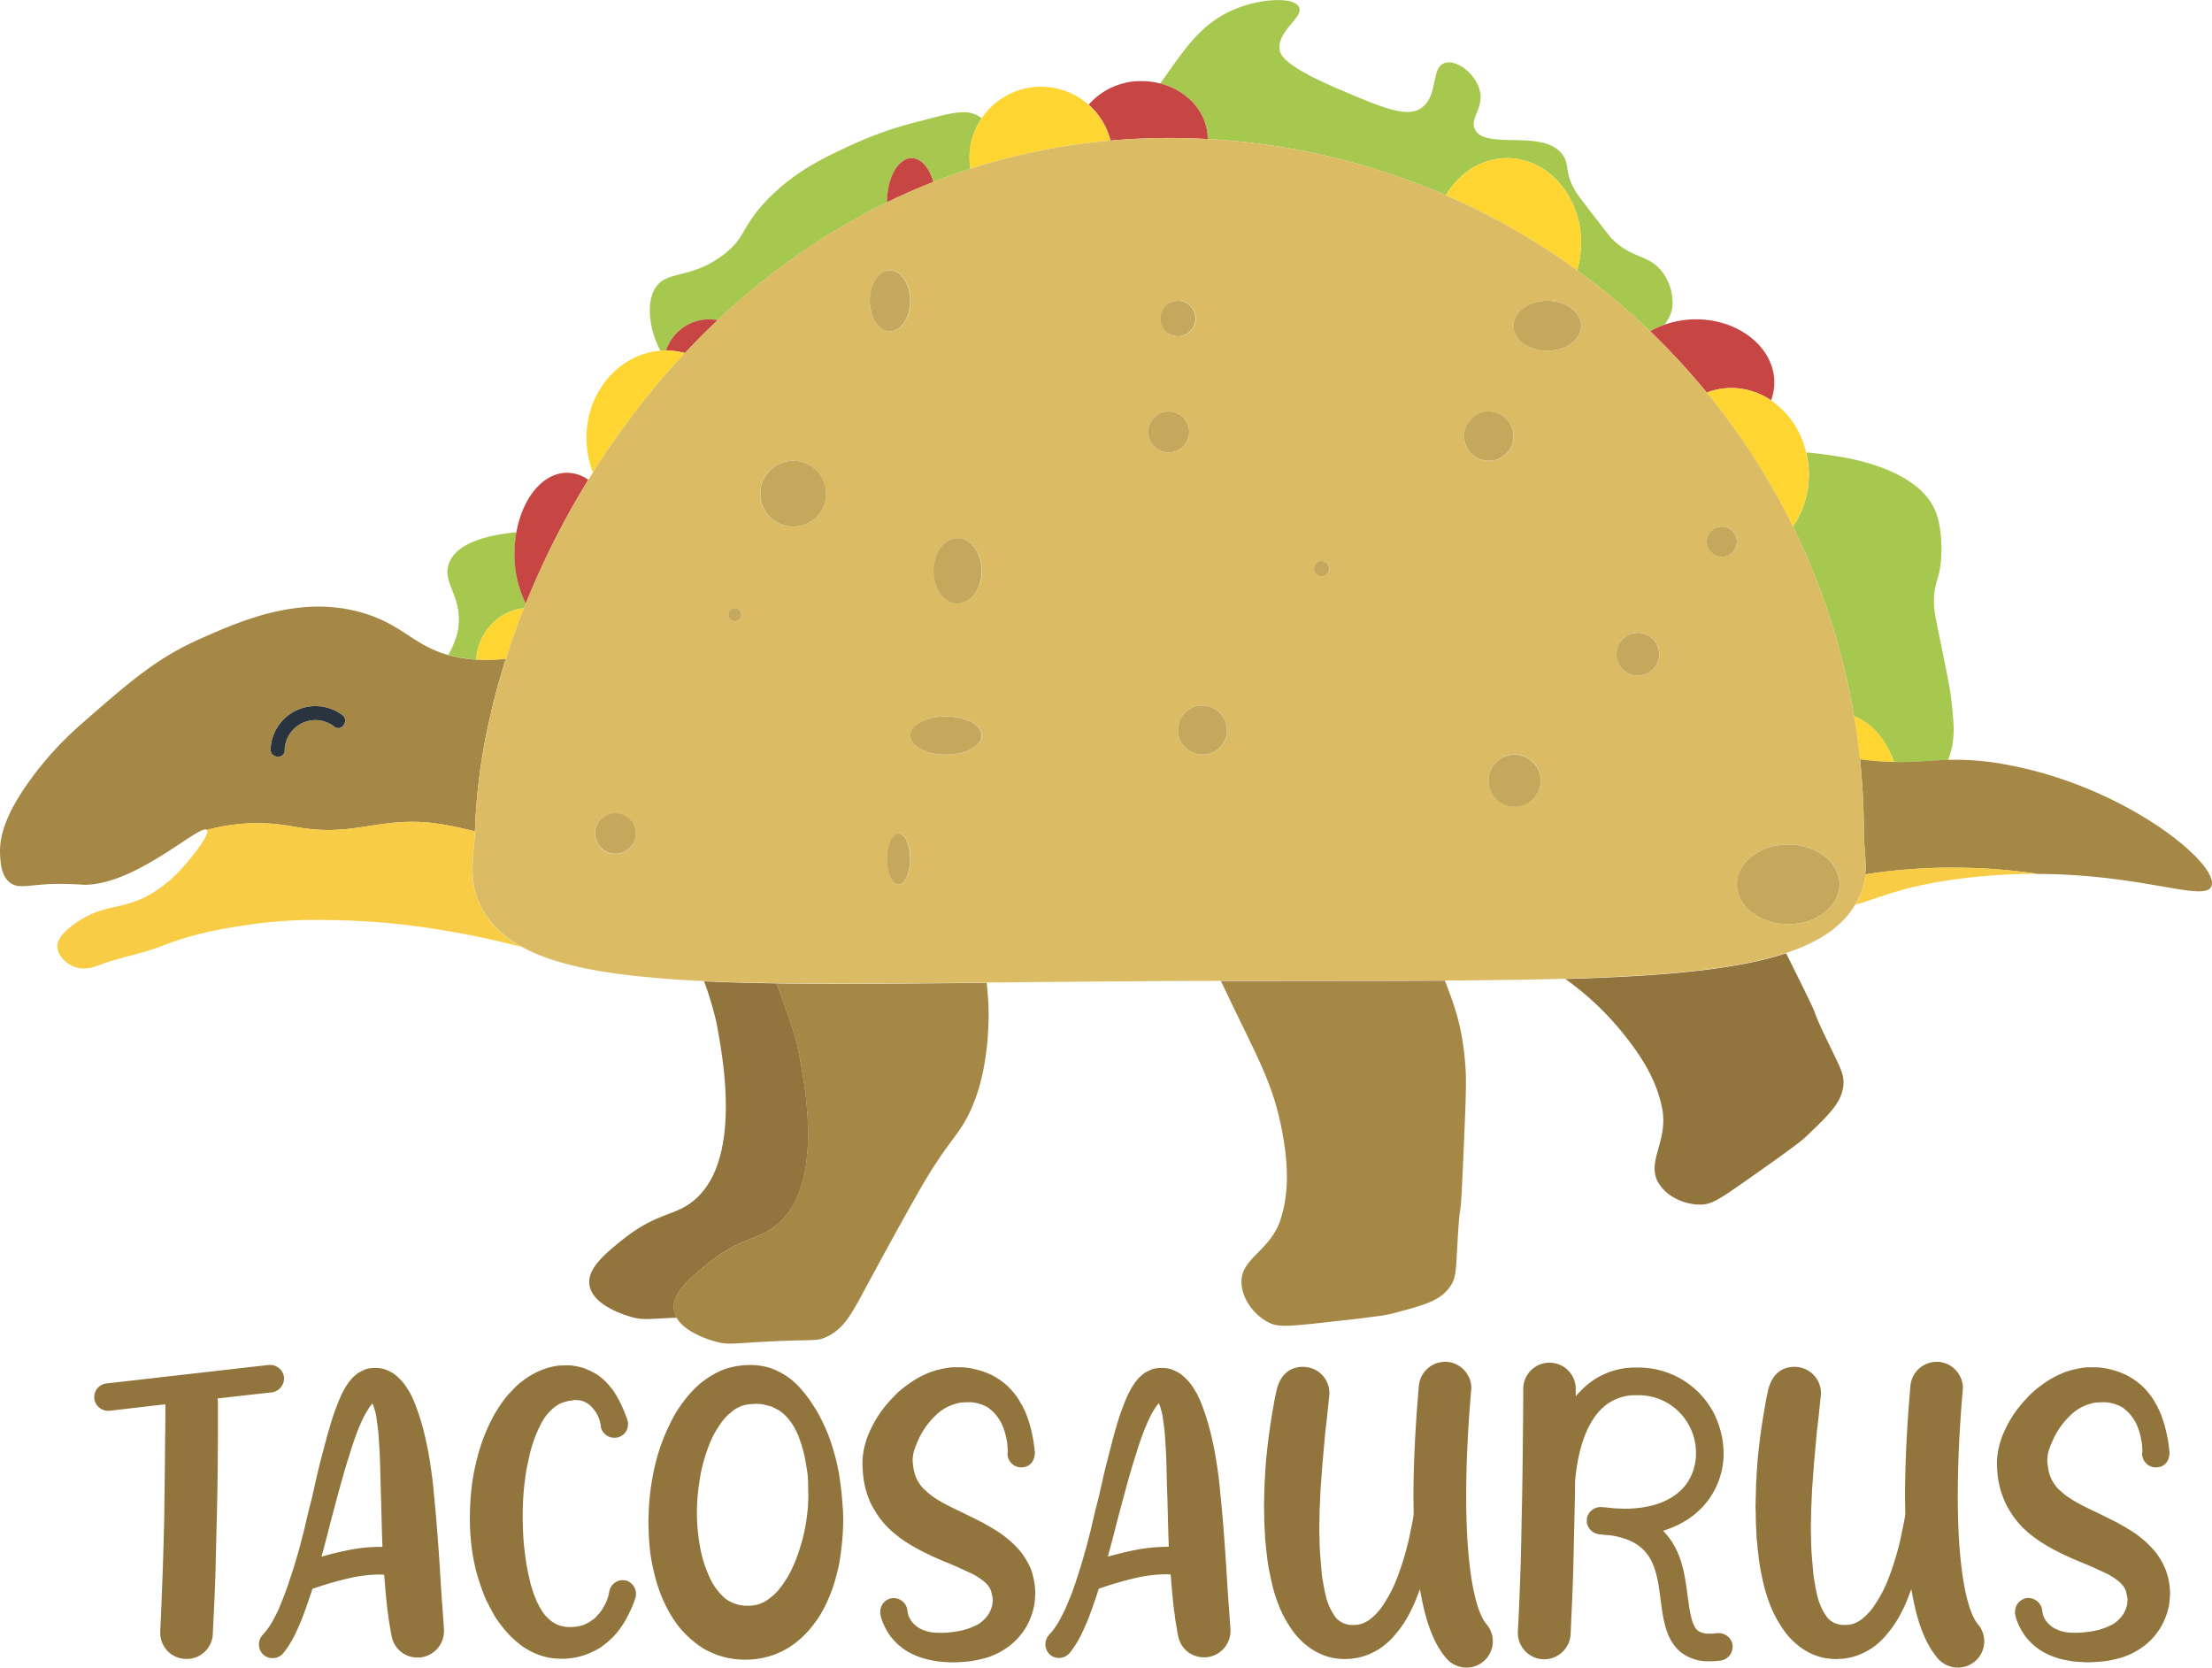 <svg id="Layer_1" data-name="Layer 1" xmlns="http://www.w3.org/2000/svg" viewBox="0 0 679.4 512.14"><defs><style>.cls-1{fill:#a58746;}.cls-2{fill:#91753d;}.cls-3{fill:#a6c84f;}.cls-4{fill:#c74543;}.cls-5{fill:#ffd631;}.cls-6{fill:#2a343e;}.cls-7{fill:#f8cd45;}.cls-8{fill:#dbbb64;}.cls-9{fill:#c6a85c;}</style></defs><path class="cls-1" d="M394,390.58c9.31,19.71,14.35,27.56,17.21,43.16,2.31,12.63,1.35,20.22-.5,26.24-3.07,10-12.47,12.08-12.1,19.82.24,5.16,4.06,9.73,7.94,11.87,3,1.68,5.49,1.52,17.2.25,17.91-1.95,19.9-2.39,22-3,9.17-2.44,14.17-3.77,17.12-8.33,1.78-2.75,1.59-4.82,2.19-15.05.79-13.06.68-2.76,1.39-17.78.87-19,1.31-28.46,1-33.67-.82-13.39-3.82-20.44-6.36-27.19-20.28.11-43.17.05-68.79.11C392.85,388.2,393.4,389.37,394,390.58Z" transform="translate(-17.3 -85.73)"/><path class="cls-1" d="M255.83,387.75c3.65,9.89,5.66,15.7,6.37,19.25,2.23,10.92,8.63,42.43-6.33,54.92-5.93,4.94-11.23,3.57-22,12.54-5,4.2-10.39,8.77-9.57,13.72a7.07,7.07,0,0,0,.8,2.23c2.77,4.9,11.16,7.12,12.33,7.43,3.77,1,5,.4,17.14-.17,12.7-.59,13.57,0,16.35-1.26,5.48-2.4,7.87-7,12.37-15.37,0,0,8.67-16.11,15.85-28.79,10.1-17.82,13.1-17.45,17.23-27.77,5.55-13.84,4.5-30.71,4.5-30.71-.14-2.15-.32-4.2-.51-6.2C295.72,387.82,274.28,388,255.83,387.75Z" transform="translate(-17.3 -85.73)"/><path class="cls-2" d="M233.88,474.46c10.76-9,16.06-7.6,22-12.54,15-12.49,8.56-44,6.33-54.92-.71-3.55-2.72-9.36-6.37-19.25-8-.12-15.4-.32-22.28-.64a104.72,104.72,0,0,1,3.78,12.62c2.06,10.95,8,42.54-7.1,54.83-6,4.85-11.27,3.42-22.17,12.25-5.08,4.12-10.48,8.61-9.73,13.59,1,6.47,11.66,9.45,13,9.82,3.38.95,4.72.58,13.8.19a7.07,7.07,0,0,1-.8-2.23C223.49,483.23,228.83,478.66,233.88,474.46Z" transform="translate(-17.3 -85.73)"/><path class="cls-2" d="M515.51,402.73c8.14,9.93,11,17,12.26,23.2,2.14,10.21-5.08,16.6-1,23.21,2.7,4.39,8.27,6.55,12.69,6.54,3.48,0,5.55-1.33,15.18-8.1,14.73-10.36,16.27-11.72,17.86-13.24,6.84-6.58,10.58-10.17,11-15.57.22-3.29-.94-5-5.36-14.24-5.63-11.82-.73-2.75-7.39-16.24l-4.85-9.8c-15.14,5-37.45,7.05-67.81,7.9A88.83,88.83,0,0,1,515.51,402.73Z" transform="translate(-17.3 -85.73)"/><path class="cls-3" d="M221.87,193.36a13.92,13.92,0,0,1,13.22-9.56,14.52,14.52,0,0,1,2.65.26,209.47,209.47,0,0,1,52-36.19c0-7.51,3.41-13.58,7.58-13.58,2.91,0,5.43,3,6.7,7.31,3.72-1.45,7.51-2.81,11.36-4A21.53,21.53,0,0,1,318.82,122a11.3,11.3,0,0,0-2.09-1.16c-3.44-1.43-7.83-.32-16.48,2a116.17,116.17,0,0,0-21.09,7.26c-8.4,3.88-17.32,8-25.7,16.47-8.8,8.88-6.77,12.2-14.5,17.8-10,7.26-17,4.28-20.43,9.88-2.83,4.63-1.82,12.75,1.61,19.21.56,0,1.11-.09,1.68-.09Z" transform="translate(-17.3 -85.73)"/><path class="cls-3" d="M388.24,128.44a212.18,212.18,0,0,1,73.15,17.26c4.09-6.89,11-11.41,18.8-11.41,12.56,0,22.74,11.67,22.74,26.07a29.54,29.54,0,0,1-1.23,8.39,215.13,215.13,0,0,1,22.43,18.74,26.16,26.16,0,0,1,4.31-2,11,11,0,0,0,2.5-5.3,15.65,15.65,0,0,0-3.3-11.21c-4.25-5.32-9.61-3.75-15.81-10.54-.15-.16-1.64-2.09-4.62-5.94-5.06-6.54-5.52-7.22-5.93-7.9-3.57-5.9-1.79-8.06-3.95-11.21-5.73-8.32-23.78-1.38-27-7.91-1.78-3.59,3.14-6.75,1.32-12.52-1.54-4.87-7.06-9-10.55-7.91-4.44,1.38-1.91,10.1-7.25,13.84-4.38,3.07-11.55.11-25.7-5.93-16.62-7.1-17.59-10.5-17.8-11.87-.87-5.93,7.45-10,5.94-13.18s-11.61-2.74-19.78.66c-9.26,3.86-14.3,10.77-19.77,18.46-1.06,1.49-2.09,2.94-3.07,4.34C382.07,113.51,388.24,120.34,388.24,128.44Z" transform="translate(-17.3 -85.73)"/><path class="cls-3" d="M568,247.46a211.63,211.63,0,0,1,18.78,58.31c5.28,1.8,9.71,7,12.29,14,6.36.12,11.09-.49,16.58-.64a25.8,25.8,0,0,0,1-3.15c1.13-4.69.71-8.58,0-15.16-.32-3-1.09-6.85-2.63-14.5-2.39-11.82-3-13.74-2.64-17.79.41-4.67,1.45-4.81,2-9.89.57-5.48,0-11.44-1.32-15.16-4.92-13.87-27.5-17.19-31.64-17.8-2.09-.3-5-.73-8.34-1a29.37,29.37,0,0,1,.8,6.76A28.51,28.51,0,0,1,568,247.46Z" transform="translate(-17.3 -85.73)"/><path class="cls-3" d="M163.53,288.31c.65-8.38,6.87-15.06,14.69-15.78l.57-1.41a34.18,34.18,0,0,1-3.44-15.31,37.41,37.41,0,0,1,.6-6.63c-7.91.77-18.13,2.88-20.7,9.43-2.47,6.31,4.63,10.38,2.64,21.09a29.23,29.23,0,0,1-2.88,7.17,39.88,39.88,0,0,0,4.83,1C161.09,288.09,162.32,288.22,163.53,288.31Z" transform="translate(-17.3 -85.73)"/><path class="cls-4" d="M358.39,128.9q8.85-.78,18.07-.79,5.94,0,11.78.33c0-8.1-6.17-14.93-14.6-17.08a22.86,22.86,0,0,0-5.66-.72,21.23,21.23,0,0,0-16.29,7.23A22.06,22.06,0,0,1,358.39,128.9Z" transform="translate(-17.3 -85.73)"/><path class="cls-5" d="M315.35,137.55a196.06,196.06,0,0,1,43-8.65,22,22,0,0,0-43.31,5.39A21.83,21.83,0,0,0,315.35,137.55Z" transform="translate(-17.3 -85.73)"/><path class="cls-4" d="M297.29,134.29c-4.17,0-7.55,6.07-7.58,13.58q7-3.39,14.28-6.27C302.72,137.25,300.2,134.29,297.29,134.29Z" transform="translate(-17.3 -85.73)"/><path class="cls-4" d="M221.87,193.36a22.31,22.31,0,0,1,5.8.81q4.86-5.19,10.07-10.11a14.52,14.52,0,0,0-2.65-.26A13.92,13.92,0,0,0,221.87,193.36Z" transform="translate(-17.3 -85.73)"/><path class="cls-5" d="M221.87,193.36h-.05c-.57,0-1.12,0-1.68.09-12.68,1-22.71,12.56-22.71,26.77a29,29,0,0,0,2,10.62,245.72,245.72,0,0,1,28.24-36.67A22.31,22.31,0,0,0,221.87,193.36Z" transform="translate(-17.3 -85.73)"/><path class="cls-4" d="M178.79,271.12A252.22,252.22,0,0,1,198,233.07a11.5,11.5,0,0,0-6.54-2.14c-7.42,0-13.66,7.73-15.55,18.25a37.41,37.41,0,0,0-.6,6.63A34.18,34.18,0,0,0,178.79,271.12Z" transform="translate(-17.3 -85.73)"/><path class="cls-5" d="M163.53,288.31a48.33,48.33,0,0,0,9.16-.26q2.46-7.74,5.53-15.52C170.4,273.25,164.18,279.93,163.53,288.31Z" transform="translate(-17.3 -85.73)"/><path class="cls-5" d="M480.19,134.29c-7.82,0-14.71,4.52-18.8,11.41a212.81,212.81,0,0,1,40.31,23.05,29.54,29.54,0,0,0,1.23-8.39C502.93,146,492.75,134.29,480.19,134.29Z" transform="translate(-17.3 -85.73)"/><path class="cls-4" d="M541.51,206.3a21.34,21.34,0,0,1,7.58-1.41,21.68,21.68,0,0,1,12.18,3.8,15.83,15.83,0,0,0,1-5.44c0-10.74-10.77-19.45-24.06-19.45a28.84,28.84,0,0,0-9.75,1.68,26.16,26.16,0,0,0-4.31,2A214.83,214.83,0,0,1,541.51,206.3Z" transform="translate(-17.3 -85.73)"/><path class="cls-5" d="M541.51,206.3A213,213,0,0,1,568,247.46a28.51,28.51,0,0,0,4.83-16,29.37,29.37,0,0,0-.8-6.76,26.43,26.43,0,0,0-10.76-16,21.68,21.68,0,0,0-12.18-3.8A21.34,21.34,0,0,0,541.51,206.3Z" transform="translate(-17.3 -85.73)"/><path class="cls-5" d="M586.78,305.77q1.1,6.51,1.8,13.13c.43.06.84.14,1.28.19,3.49.41,6.49.59,9.21.65C596.49,312.74,592.06,307.57,586.78,305.77Z" transform="translate(-17.3 -85.73)"/><path class="cls-1" d="M109.94,340c11.48,1.77,18.54-.57,27.5-1.51,9.51-1,15.94.17,25.73,2.57a181.14,181.14,0,0,1,4.44-34.26c.33-1.45.67-2.91,1-4.37q1.76-7.12,4.05-14.36a48.33,48.33,0,0,1-9.16.26c-1.21-.09-2.44-.22-3.69-.41a39.88,39.88,0,0,1-4.83-1c-10.62-3-14-9.27-26-12.89-19.41-5.85-37.91,2.47-50,7.8-13.57,6-21.83,13.23-37.34,26.82A102.15,102.15,0,0,0,26.77,325c-8.65,11.85-9.68,18.68-9.44,23.33.13,2.46.38,6.61,3.22,8.61,2.41,1.68,5.1.68,11.8.32a104.71,104.71,0,0,1,10.83.2c16.15,0,35.66-18.95,37.65-16.82a59.17,59.17,0,0,1,12.32-2C100.76,338.18,106.05,339.39,109.94,340Zm12.49-34.66c2.22,1.67-.2,5.25-2.42,3.58a9.45,9.45,0,0,0-15.29,7.31c-.09,2.78-4.4,2.42-4.31-.36A13.78,13.78,0,0,1,122.43,305.32Z" transform="translate(-17.3 -85.73)"/><path class="cls-6" d="M104.72,316.21A9.45,9.45,0,0,1,120,308.9c2.22,1.67,4.64-1.91,2.42-3.58a13.78,13.78,0,0,0-22,10.53C100.32,318.63,104.63,319,104.72,316.21Z" transform="translate(-17.3 -85.73)"/><polygon class="cls-7" points="195.25 299.83 195.25 299.81 195.09 299.8 195.25 299.83"/><path class="cls-7" d="M164.17,362.27a21.44,21.44,0,0,1-.89-2.63c-1.39-5.14-.77-10-.36-14.54.12-1.26.21-2.5.24-3.69,0-.12,0-.24,0-.37-9.79-2.4-16.22-3.55-25.73-2.57-9,.94-16,3.28-27.5,1.51-3.89-.59-9.18-1.8-16.79-1.38a59.17,59.17,0,0,0-12.32,2c1.11,1.19-4.17,8-7.54,11.68A40.46,40.46,0,0,1,64.11,360c-9.29,5.57-14.45,2.94-23.42,9.12-5.64,3.88-5.8,6.44-5.79,7.25.06,2.84,2.76,5.43,5.44,6.35,3.1,1.11,6.06-.07,7.72-.7,6.12-2.33,12.68-3.31,18.77-5.7,10.88-4.26,20.08-5.6,27.83-6.74a142.42,142.42,0,0,1,22.68-1.29,225.72,225.72,0,0,1,37.77,3.43c9,1.54,16,3.17,22.35,4.83C171,372.94,166.65,368.3,164.17,362.27Z" transform="translate(-17.3 -85.73)"/><path class="cls-1" d="M634.3,320.71a83.44,83.44,0,0,0-18.65-1.61c-5.49.15-10.22.76-16.58.64-2.72-.06-5.72-.24-9.21-.65-.44,0-.85-.13-1.28-.19a214.69,214.69,0,0,1,1.18,22.51c0,4.19.85,8.43.44,12.88,2.69-.45,5.86-.88,9.77-1.26a178.14,178.14,0,0,1,43.22,1.1c32.46.1,51.33,8.83,53.34,3.76C699.17,351.25,670.49,327.51,634.3,320.71Z" transform="translate(-17.3 -85.73)"/><path class="cls-7" d="M600,353c-3.91.38-7.08.81-9.77,1.26a20.28,20.28,0,0,1-1.21,5.38c-.17.47-.36.92-.56,1.37a25.47,25.47,0,0,1-1.34,2.6c8.2-2.35,15-5.95,33.48-8.18a182.35,182.35,0,0,1,22.62-1.33A178.14,178.14,0,0,0,600,353Z" transform="translate(-17.3 -85.73)"/><path class="cls-8" d="M589,359.67a20.28,20.28,0,0,0,1.21-5.38c.41-4.45-.44-8.69-.44-12.88a214.69,214.69,0,0,0-1.18-22.51q-.71-6.63-1.8-13.13a212.34,212.34,0,0,0-45.27-99.47,214.15,214.15,0,0,0-80.12-60.6,212.18,212.18,0,0,0-73.15-17.26q-5.85-.33-11.78-.33-9.22,0-18.07.79a196.06,196.06,0,0,0-43,8.65c-3.85,1.24-7.64,2.6-11.36,4q-7.32,2.88-14.28,6.27a209.47,209.47,0,0,0-52,36.19q-5.2,4.92-10.07,10.11a245.72,245.72,0,0,0-28.24,36.67c-.47.74-.93,1.49-1.39,2.23a252.22,252.22,0,0,0-19.25,38.05l-.57,1.41q-3.08,7.77-5.53,15.52-2.3,7.23-4.05,14.36c-.36,1.46-.7,2.92-1,4.37A181.14,181.14,0,0,0,163.17,341c0,.13,0,.25,0,.37,0,1.19-.12,2.43-.24,3.69-.41,4.5-1,9.4.36,14.54a21.44,21.44,0,0,0,.89,2.63c2.48,6,6.86,10.67,13.29,14.23,8.19,4.54,19.72,7.34,34.93,9h.16c6.35.7,13.34,1.21,21,1.57,6.88.32,14.3.52,22.28.64,18.45.26,39.89.07,64.54-.18q22.85-.24,49.42-.44,11.59-.06,22.52-.08c25.62-.06,48.51,0,68.79-.11,13.44-.08,25.73-.23,36.94-.55,30.36-.85,52.67-2.91,67.81-7.9,10.32-3.41,17.31-8.17,21.24-14.85a25.47,25.47,0,0,0,1.34-2.6C588.63,360.59,588.82,360.14,589,359.67ZM206.32,348a6.24,6.24,0,1,1,6.23-6.24A6.24,6.24,0,0,1,206.32,348ZM243,276.56a2,2,0,1,1,2-2A2,2,0,0,1,243,276.56Zm18-29.1A10.11,10.11,0,1,1,271,237.35,10.11,10.11,0,0,1,260.93,247.46Zm23.51-69.34c0-5.18,2.78-9.37,6.21-9.37s6.2,4.19,6.2,9.37-2.78,9.37-6.2,9.37S284.44,183.3,284.44,178.12Zm8.84,179.2c-2,0-3.57-3.5-3.57-7.81s1.6-7.8,3.57-7.8,3.57,3.49,3.57,7.8S295.25,357.32,293.28,357.32Zm14.56-39.82c-6.07,0-11-2.63-11-5.86s4.92-5.87,11-5.87,11,2.63,11,5.87S313.91,317.5,307.84,317.5Zm3.57-46.38c-4.1,0-7.42-4.5-7.42-10.05s3.32-10,7.42-10,7.41,4.5,7.41,10S315.5,271.12,311.41,271.12Zm67.66-93a5.44,5.44,0,1,1-5.43,5.43A5.43,5.43,0,0,1,379.07,178.12ZM370,218.39a6.29,6.29,0,1,1,6.29,6.29A6.29,6.29,0,0,1,370,218.39Zm16.65,99.11a7.55,7.55,0,1,1,7.54-7.55A7.55,7.55,0,0,1,386.62,317.5Zm36.61-54.8a2.36,2.36,0,1,1,2.35-2.35A2.35,2.35,0,0,1,423.23,262.7Zm43.78-43a7.58,7.58,0,1,1,7.58,7.58A7.57,7.57,0,0,1,467,219.67Zm15.53,113.74a8,8,0,1,1,7.95-8A8,8,0,0,1,482.54,333.41Zm10-140c-5.73,0-10.38-3.43-10.38-7.66s4.65-7.67,10.38-7.67,10.39,3.43,10.39,7.67S498.28,193.45,492.54,193.45Zm27.83,99.73a6.56,6.56,0,1,1,6.55-6.55A6.56,6.56,0,0,1,520.37,293.18Zm25.77-36.47a4.63,4.63,0,1,1,4.63-4.63A4.63,4.63,0,0,1,546.14,256.71Zm20.4,112.83c-8.71,0-15.77-5.47-15.77-12.22s7.06-12.22,15.77-12.22,15.77,5.47,15.77,12.22S575.25,369.54,566.54,369.54Z" transform="translate(-17.3 -85.73)"/><ellipse class="cls-9" cx="273.35" cy="92.39" rx="6.2" ry="9.37"/><circle class="cls-9" cx="361.77" cy="97.82" r="5.43"/><circle class="cls-9" cx="358.96" cy="132.66" r="6.29"/><path class="cls-9" d="M482.16,219.67a7.58,7.58,0,1,0-7.57,7.58A7.57,7.57,0,0,0,482.16,219.67Z" transform="translate(-17.3 -85.73)"/><ellipse class="cls-9" cx="475.24" cy="100.05" rx="10.39" ry="7.67"/><path class="cls-9" d="M423.23,258a2.36,2.36,0,1,0,2.35,2.36A2.36,2.36,0,0,0,423.23,258Z" transform="translate(-17.3 -85.73)"/><ellipse class="cls-9" cx="294.11" cy="175.34" rx="7.41" ry="10.05"/><circle class="cls-9" cx="260.93" cy="237.35" r="10.11" transform="translate(-57.48 -32.11) rotate(-10.9)"/><path class="cls-9" d="M243,272.53a2,2,0,1,0,2,2A2,2,0,0,0,243,272.53Z" transform="translate(-17.3 -85.73)"/><ellipse class="cls-9" cx="290.54" cy="225.9" rx="10.99" ry="5.86"/><circle class="cls-9" cx="386.62" cy="309.95" r="7.54" transform="translate(-123.23 278.43) rotate(-45)"/><path class="cls-9" d="M482.54,317.5a8,8,0,1,0,7.95,7.95A8,8,0,0,0,482.54,317.5Z" transform="translate(-17.3 -85.73)"/><circle class="cls-9" cx="503.06" cy="200.9" r="6.56"/><path class="cls-9" d="M546.14,247.46a4.63,4.63,0,1,0,4.63,4.62A4.62,4.62,0,0,0,546.14,247.46Z" transform="translate(-17.3 -85.73)"/><ellipse class="cls-9" cx="549.24" cy="271.59" rx="15.77" ry="12.22"/><circle class="cls-9" cx="206.32" cy="341.71" r="6.24" transform="translate(-69.37 -48.27) rotate(-9.22)"/><path class="cls-9" d="M293.28,341.71c-2,0-3.57,3.49-3.57,7.8s1.6,7.81,3.57,7.81,3.57-3.5,3.57-7.81S295.25,341.71,293.28,341.71Z" transform="translate(-17.3 -85.73)"/><path class="cls-2" d="M100.79,513.34a4.33,4.33,0,0,0,3.75-4.25v-.43a4.33,4.33,0,0,0-4.25-3.74h-.43L50,510.61a4.2,4.2,0,0,0-3.75,4.17v.43A4.28,4.28,0,0,0,50.46,519h.43l17.21-2c0,11.81-.07,5.26-.14,17.29l-.22,17.49c-.14,5.84-.28,11.67-.5,17.5s-.43,11.67-.72,17.43v.5a8,8,0,0,0,7.63,8h.51a8,8,0,0,0,8-7.63c.29-5.9.58-11.81.79-17.71l.43-17.72c.29-11.52.29-15,.36-26.5v-9.28a6.56,6.56,0,0,0-.14-1.16Z" transform="translate(-17.3 -85.73)"/><path class="cls-2" d="M150.62,545.1c-.29-3.53-.72-7.06-1.3-10.66a101.36,101.36,0,0,0-2.3-10.8c-.5-1.8-1.08-3.67-1.8-5.55-.29-.93-.72-1.87-1.15-2.88l-.72-1.51-.94-1.51a15.45,15.45,0,0,0-2.45-3.1,13.32,13.32,0,0,0-1.87-1.58,16.44,16.44,0,0,0-2.52-1.22,9.08,9.08,0,0,0-2.81-.44h-.65a2.46,2.46,0,0,0-.79.08,5.74,5.74,0,0,0-1.58.28,16.44,16.44,0,0,0-2.52,1.23,17.81,17.81,0,0,0-1.73,1.51,18.31,18.31,0,0,0-2.16,2.95,24.91,24.91,0,0,0-1.44,2.81c-.79,1.8-1.44,3.53-2.09,5.33-1.15,3.45-2.09,6.91-3,10.37-2.16,8.21-1.87,7.41-3.67,15.26-1.3,5-1.23,4.83-2.45,10.08l-1.3,5c-.93,3.32-1.87,6.63-3,9.8-.5,1.65-1.08,3.24-1.66,4.82L102.88,580c-.72,1.44-1.44,2.88-2.23,4.25A20.27,20.27,0,0,1,98,587.8l-.29.36a4.29,4.29,0,0,0,.8,6,4.14,4.14,0,0,0,2.52.8,4.2,4.2,0,0,0,3.38-1.66l.07-.07a32.23,32.23,0,0,0,3.17-5c.87-1.73,1.59-3.46,2.31-5.12,1.22-3.16,2.3-6.33,3.31-9.43l.65-.21a103.81,103.81,0,0,1,11.52-3.25,43.35,43.35,0,0,1,8.06-.93,13.68,13.68,0,0,1,1.8.07c.22,2.74.43,5.47.72,8.21l.29,2.66c.14.94.29,1.8.36,2.74.29,1.73.58,3.53.94,5.33a8,8,0,0,0,7.92,6.48h.57a8.12,8.12,0,0,0,7.56-8.14V586c-.93-13.18-.57-7.35-1.36-20.17C151.84,559,151.34,552.08,150.62,545.1Zm-17.14,15.69a51.68,51.68,0,0,0-9.14,1c-3,.58-6,1.37-8.28,2l1.65-6.19,1.3-5.12c1.8-6.69,3.53-13.39,5.61-19.94.51-1.59,1-3.24,1.59-4.83a49.27,49.27,0,0,1,1.8-4.6A28.09,28.09,0,0,1,130.1,519a17.3,17.3,0,0,1,1.15-1.73l.43-.5a4.05,4.05,0,0,1,.43,1l.51,1.73a18.55,18.55,0,0,1,.36,2.09c.21,1.44.43,3,.57,4.61.65,9.36.44,9.43.8,20,.14,4.82.21,9.72.43,14.61Z" transform="translate(-17.3 -85.73)"/><path class="cls-2" d="M209.44,571.09l-.79-.07a4.18,4.18,0,0,0-4.18,3.38.46.46,0,0,0-.07.29l-.29,1.37-.64,1.73a19,19,0,0,1-1.95,3.24l-1.15,1.29A5.82,5.82,0,0,1,199,583.4a5.88,5.88,0,0,1-1.44.87,7,7,0,0,1-1.51.65,13,13,0,0,1-3.24.5,14.3,14.3,0,0,1-1.73-.07,9.63,9.63,0,0,1-1.51-.29,8.67,8.67,0,0,1-2.59-1.22,7.11,7.11,0,0,1-1.16-.94l-1.08-1.08a21,21,0,0,1-1.8-2.74l-.79-1.58c-.43-1.08-.57-1.3-1-2.52l-.86-2.74-.86-3.74c-.51-2.59-.87-5.26-1.16-7.92s-.36-5.4-.43-8.14v-1.15a85.33,85.33,0,0,1,1.3-15l.86-3.89a40.38,40.38,0,0,1,4-10.36,14.78,14.78,0,0,1,4.25-4.61,8.4,8.4,0,0,1,2.59-1.16,9.91,9.91,0,0,1,1.45-.36l.71-.07.65-.14a8.48,8.48,0,0,1,1.37.07,2.06,2.06,0,0,1,.65.07l.65.22a6.41,6.41,0,0,1,2.59,1.65,10.55,10.55,0,0,1,2,2.81,8.66,8.66,0,0,1,.64,1.73l.22.94a.91.91,0,0,1,.07.43v.29a4.22,4.22,0,0,0,4.11,3.38,3.61,3.61,0,0,0,.86-.07,4.1,4.1,0,0,0,3.38-4.1,3.65,3.65,0,0,0-.07-.87c0-.29-.07-.14-.14-.43l-.07-.29a2.47,2.47,0,0,0-.29-.72l-.43-1.22-1.08-2.45a30.87,30.87,0,0,0-2.81-4.83c-.29-.36-.65-.72-.94-1.15l-1-1.08a21.26,21.26,0,0,0-2.37-2,8.78,8.78,0,0,0-1.37-.8,10.18,10.18,0,0,0-1.44-.72l-1.51-.64-1.59-.44-1.51-.28a11.64,11.64,0,0,0-1.58-.15h-.87l-2.16.07a21.79,21.79,0,0,0-6.05,1.66,25,25,0,0,0-5.25,3.17,18.33,18.33,0,0,0-2.23,1.94l-2,2.09a41.53,41.53,0,0,0-5.83,9.15,55.19,55.19,0,0,0-3.53,9.64,68.65,68.65,0,0,0-1.94,9.94,86.31,86.31,0,0,0-.51,8.64v1.3a68.37,68.37,0,0,0,.79,10,54,54,0,0,0,2.45,9.86,45.69,45.69,0,0,0,1.87,4.83l1.23,2.37,1.29,2.38a47.25,47.25,0,0,0,3.32,4.46,27.52,27.52,0,0,0,4.17,4,15.83,15.83,0,0,0,2.52,1.73,18.94,18.94,0,0,0,2.74,1.37,19.45,19.45,0,0,0,6,1.44l2.16.07h.86c.94-.07,1.87-.21,2.81-.36a20.9,20.9,0,0,0,5.47-1.8,17,17,0,0,0,2.52-1.36,27.51,27.51,0,0,0,2.31-1.81,22.34,22.34,0,0,0,3.74-4.1,29.07,29.07,0,0,0,2.67-4.61,17.77,17.77,0,0,0,1.08-2.37,10.48,10.48,0,0,0,.5-1.3l.36-1,.07-.43a3.17,3.17,0,0,0,.08-.86A4.23,4.23,0,0,0,209.44,571.09Z" transform="translate(-17.3 -85.73)"/><path class="cls-2" d="M275.61,542.86a13.29,13.29,0,0,0-.21-1.65l-.22-1.66c-.15-1.08-.36-2.16-.58-3.24a60.34,60.34,0,0,0-1.73-6.48,42.66,42.66,0,0,0-2.44-6.34c-.44-1.08-1-2.08-1.52-3.09s-1.15-2-1.8-3a37.73,37.73,0,0,0-4.46-5.83,21.57,21.57,0,0,0-6.48-4.75,14.17,14.17,0,0,0-1.87-.79,9.7,9.7,0,0,0-2-.58,19.89,19.89,0,0,0-4.1-.5h-.58a24,24,0,0,0-7.78,1.29,23,23,0,0,0-3.74,1.8,30.88,30.88,0,0,0-3.39,2.31,33,33,0,0,0-5.32,5.61,37,37,0,0,0-3.89,6.2,60.29,60.29,0,0,0-4.9,13.1,77.08,77.08,0,0,0-2,13.54l-.15,4,.07,2.88c.08,2.3.22,4.61.51,6.91s.79,4.61,1.37,7a50.42,50.42,0,0,0,2.3,6.91,42.48,42.48,0,0,0,3.67,6.84,29,29,0,0,0,5.69,6.26,27.84,27.84,0,0,0,3.6,2.6,31.77,31.77,0,0,0,4.18,1.87,23.66,23.66,0,0,0,4.39,1.08,31.18,31.18,0,0,0,3.6.29h.79a25.7,25.7,0,0,0,8.79-1.66,25.23,25.23,0,0,0,7.49-4.54,28.32,28.32,0,0,0,2.95-2.95c.86-1,1.65-2.09,2.45-3.17a29.52,29.52,0,0,0,1.94-3.24,33.15,33.15,0,0,0,1.58-3.31,44.06,44.06,0,0,0,2.31-6.77,46.7,46.7,0,0,0,1.37-6.77,80.3,80.3,0,0,0,.79-10.87l-.07-2.59C276,547.26,275.9,545,275.61,542.86Zm-10.08,3.53c0,.94-.07,1.88-.14,2.88-.22,1.88-.44,3.75-.8,5.62a48,48,0,0,1-1.36,5.47,43.27,43.27,0,0,1-4.11,9.87l-1.37,2.08-1.44,1.88c-.5.57-1.08,1.08-1.58,1.58L253.15,577a10,10,0,0,1-5.91,1.87h-.65a10.11,10.11,0,0,1-3.38-.58,11.31,11.31,0,0,1-3-1.51,18.43,18.43,0,0,1-5-6.7,38.41,38.41,0,0,1-3-9.86,60.26,60.26,0,0,1-.86-10.87c.07-1.88.14-3.68.36-5.55s.5-3.67.79-5.4a51.9,51.9,0,0,1,3.17-10.3,28.66,28.66,0,0,1,2.45-4.39,17.87,17.87,0,0,1,2.88-3.53l1.65-1.37c.58-.36,1.16-.72,1.73-1a10.41,10.41,0,0,1,3.75-.87l1.36-.07a11.55,11.55,0,0,1,2.74.29l2.09.57,2,1a13.07,13.07,0,0,1,3.67,3.46,17.45,17.45,0,0,1,1.44,2.23,26.24,26.24,0,0,1,1.15,2.45,47,47,0,0,1,1.66,5.33c.43,1.87.72,3.74,1,5.61s.29,3.82.29,5.69C265.6,544.45,265.6,545.46,265.53,546.39Z" transform="translate(-17.3 -85.73)"/><path class="cls-2" d="M334.22,568.43a19.13,19.13,0,0,0-1.88-3.89c-.36-.58-.72-1.15-1.15-1.73a12.36,12.36,0,0,0-1.29-1.51,24.51,24.51,0,0,0-2.74-2.67c-.94-.79-1.87-1.51-2.81-2.16-1.87-1.22-3.74-2.3-5.47-3.24l-5.19-2.59c-1.65-.79-3.24-1.51-4.75-2.3a43.69,43.69,0,0,1-4.1-2.31,18.49,18.49,0,0,1-3.17-2.45L301,543l-.57-.65a12.15,12.15,0,0,1-.94-1.3,10.69,10.69,0,0,1-1.3-2.95,14.76,14.76,0,0,1-.36-1.73,18,18,0,0,1-.21-1.94v-.5a2.73,2.73,0,0,1,.07-.72l.07-.8.22-.93.65-1.87.86-2a24.16,24.16,0,0,1,5-7,14.09,14.09,0,0,1,6.77-3.88,6.85,6.85,0,0,1,1.94-.29c.72-.07,1.44-.07,2.16-.07a9.17,9.17,0,0,1,1.94.28,8.38,8.38,0,0,1,1.88.58,10.3,10.3,0,0,1,1.73.86l1.51,1.3.72.79.65.87a12.42,12.42,0,0,1,1.15,1.94,18,18,0,0,1,1.44,4.47,13.86,13.86,0,0,1,.36,2.37l.07,1.23v.57l-.07.51a4.23,4.23,0,0,0,4.17,4.24c2.67,0,4.25-1.87,4.25-4.68a7.24,7.24,0,0,1-.14-1.22l-.22-1.58c-.14-1.09-.36-2.09-.57-3.1a39.43,39.43,0,0,0-1.88-6.12,12.2,12.2,0,0,0-.72-1.51,5.65,5.65,0,0,0-.79-1.44,14.81,14.81,0,0,0-1.87-2.88,20.07,20.07,0,0,0-5.33-4.83,17,17,0,0,0-3.24-1.65,24.19,24.19,0,0,0-3.38-1.08,20.77,20.77,0,0,0-4.32-.65H310a22.2,22.2,0,0,0-3.67.57,21.52,21.52,0,0,0-3.46,1,29.35,29.35,0,0,0-6.26,3.39c-.94.64-1.87,1.36-2.74,2.08a27.37,27.37,0,0,0-2.45,2.38,37.59,37.59,0,0,0-4.25,5.26,36.68,36.68,0,0,0-3.24,6.19,28.12,28.12,0,0,0-1.15,3.67,17.29,17.29,0,0,0-.36,2,1.42,1.42,0,0,0-.07.57,1.29,1.29,0,0,0-.07.51l-.07.93v.29a31.56,31.56,0,0,0,.14,3.6A26.63,26.63,0,0,0,284,545.6a18.28,18.28,0,0,0,1.73,3.6,26.51,26.51,0,0,0,4.75,6.12,37,37,0,0,0,5.62,4.32,55.34,55.34,0,0,0,5.61,3.1c1.87.93,3.67,1.73,5.4,2.45s3.39,1.37,4.9,2.08,3,1.37,4.32,2c.57.36,1.22.72,1.73,1.08a12.51,12.51,0,0,1,1.37,1,8.19,8.19,0,0,1,1.87,2.09,7.06,7.06,0,0,1,.5,1.29l.36,1.59.07.72-.07.79a5.38,5.38,0,0,1-.29,1.51,7.76,7.76,0,0,1-1.51,2.88,10.25,10.25,0,0,1-2.81,2.45l-1.87.86c-.72.29-1.44.51-2.16.72a22.17,22.17,0,0,1-2.3.51c-.8.14-1.59.21-2.38.29a2.06,2.06,0,0,1-.65.07l-1.22.07h-.58c-.79,0-1.51,0-2.23-.07a11.19,11.19,0,0,1-4.11-1.15,7.86,7.86,0,0,1-2.87-2.45,7.51,7.51,0,0,1-.87-1.66l-.29-1.29v-.22a4.28,4.28,0,0,0-4.24-3.82h-.37a4.21,4.21,0,0,0-3.74,4.18v.72l.07.14v.29a1.24,1.24,0,0,1,.15.51l.28.93a18.23,18.23,0,0,0,.73,1.73,20.1,20.1,0,0,0,1.87,3.17,19.09,19.09,0,0,0,5.4,4.82,24.11,24.11,0,0,0,6.48,2.45c1.08.22,2.16.43,3.24.58a3,3,0,0,1,.79.07c.79,0,.72.07,1.58.07l.8.07c1,0,2.08,0,3.09-.07s2.16-.14,3.24-.29a26.5,26.5,0,0,0,3.24-.64,18,18,0,0,0,3.32-1,22.2,22.2,0,0,0,6.33-3.82,20.4,20.4,0,0,0,4.83-6.19,24.36,24.36,0,0,0,1.44-3.75,18.62,18.62,0,0,0,.64-4l.08-1v-.93l-.15-2A27.5,27.5,0,0,0,334.22,568.43Z" transform="translate(-17.3 -85.73)"/><path class="cls-2" d="M392.18,545.1c-.29-3.53-.72-7.06-1.3-10.66a106.55,106.55,0,0,0-2.3-10.8c-.51-1.8-1.08-3.67-1.8-5.55a29.4,29.4,0,0,0-1.16-2.88l-.72-1.51-.93-1.51a15.45,15.45,0,0,0-2.45-3.1,13.91,13.91,0,0,0-1.87-1.58,16.91,16.91,0,0,0-2.52-1.22,9.17,9.17,0,0,0-2.81-.44h-.65a2.4,2.4,0,0,0-.79.08,5.82,5.82,0,0,0-1.59.28,16.91,16.91,0,0,0-2.52,1.23,18.9,18.9,0,0,0-1.72,1.51,17.72,17.72,0,0,0-2.16,2.95,24.91,24.91,0,0,0-1.44,2.81c-.8,1.8-1.44,3.53-2.09,5.33-1.15,3.45-2.09,6.91-2.95,10.37-2.16,8.21-1.88,7.41-3.68,15.26-1.29,5-1.22,4.83-2.45,10.08l-1.29,5c-.94,3.32-1.87,6.63-2.95,9.8-.51,1.65-1.08,3.24-1.66,4.82L344.44,580c-.72,1.44-1.44,2.88-2.24,4.25a19.75,19.75,0,0,1-2.66,3.53l-.29.36a4.33,4.33,0,0,0-.86,2.59,4.28,4.28,0,0,0,1.65,3.38,4.32,4.32,0,0,0,5.91-.86l.07-.07a33,33,0,0,0,3.17-5c.86-1.73,1.58-3.46,2.3-5.12,1.23-3.16,2.31-6.33,3.31-9.43l.65-.21A104.59,104.59,0,0,1,367,570.15a43.53,43.53,0,0,1,8.07-.93,13.76,13.76,0,0,1,1.8.07c.21,2.74.43,5.47.72,8.21l.29,2.66c.14.94.28,1.8.36,2.74.29,1.73.57,3.53.93,5.33a8,8,0,0,0,7.92,6.48h.58a8.12,8.12,0,0,0,7.56-8.14V586c-.94-13.18-.58-7.35-1.37-20.17C393.4,559,392.9,552.08,392.18,545.1ZM375,560.79a51.78,51.78,0,0,0-9.15,1c-3,.58-6,1.37-8.28,2l1.66-6.19,1.3-5.12c1.8-6.69,3.52-13.39,5.61-19.94.51-1.59,1-3.24,1.59-4.83a49.27,49.27,0,0,1,1.8-4.6,27.14,27.14,0,0,1,2.08-4.18,17.29,17.29,0,0,1,1.16-1.73l.43-.5a4.47,4.47,0,0,1,.43,1l.5,1.73a16.54,16.54,0,0,1,.36,2.09c.22,1.44.44,3,.58,4.61.65,9.36.43,9.43.79,20,.15,4.82.22,9.72.43,14.61Z" transform="translate(-17.3 -85.73)"/><path class="cls-2" d="M467.63,545.17c0-9.07.44-19.87,1.52-32.4l.07-.8a8.17,8.17,0,0,0-7.42-8h-.65a8.08,8.08,0,0,0-8.06,7.42c-1.08,12.38-1.66,24-1.66,34.2l.07,5.26c-.14,1.08-.36,2.16-.57,3.24l-1.08,5.18c-.43,1.66-.87,3.39-1.37,5l-.79,2.52-.87,2.45a50.59,50.59,0,0,1-1.94,4.68,48.47,48.47,0,0,1-2.45,4.25,17.92,17.92,0,0,1-2.88,3.6,13.79,13.79,0,0,1-1.58,1.37,11.56,11.56,0,0,1-1.73,1,7.67,7.67,0,0,1-3,.64h-.86l-.65-.07a1.1,1.1,0,0,1-.65-.14,4.56,4.56,0,0,1-1.51-.51,6.71,6.71,0,0,1-1.22-.79,5,5,0,0,1-1-1.08,18.18,18.18,0,0,1-2.95-6.84c-.36-1.44-.58-2.95-.87-4.46s-.36-3.1-.5-4.76-.29-3.24-.36-4.89c-.07-.87-.07-1.73-.07-2.52s-.07-1.73-.07-2.52v-2.59l.07-2.6c0-.79,0-1.65.07-2.52l.22-5.18.57-7.85.94-10.44c.65-5,.57-5.18,1.15-10.37l.07-1.08a8.07,8.07,0,0,0-6.26-7.85,8.6,8.6,0,0,0-1.88-.21c-4.32,0-7.2,2.73-8.2,7.7l-.29,1.37c-.22.93-.36,1.87-.51,2.73-.36,1.88-.64,3.75-.93,5.55-.58,3.74-1,7.42-1.37,11.16-.14,1.87-.29,3.74-.36,5.62-.07.93-.14,1.87-.14,2.8s-.08,2-.08,2.89l-.07,2.8.07,2.88c0,1.88.08,3.82.22,5.76a19.2,19.2,0,0,0,.22,2.88c.07.94.14,1.95.28,2.88.22,1.95.44,3.89.87,5.91s.79,3.89,1.37,5.9a47.8,47.8,0,0,0,2.16,6,36.63,36.63,0,0,0,3.38,5.9,21.65,21.65,0,0,0,2.3,2.81,21.27,21.27,0,0,0,3,2.6,18.81,18.81,0,0,0,7.2,3.24,22.43,22.43,0,0,0,4.32.36l.43-.08h.94l1.87-.28a20.84,20.84,0,0,0,3.53-1.08,23.48,23.48,0,0,0,3.24-1.66,22.16,22.16,0,0,0,5-4.54,32.82,32.82,0,0,0,3.6-5.11,44.91,44.91,0,0,0,2.59-5.33l1.3-3.38c.36,2.16.79,4.1,1.22,6,1.58,6.7,3.89,11.74,6.91,15.27a8.2,8.2,0,0,0,6.2,2.81,8.07,8.07,0,0,0,6.12-13.32C470.58,580.74,467.63,568.35,467.63,545.17Z" transform="translate(-17.3 -85.73)"/><path class="cls-2" d="M545.18,587.29h-.51a13,13,0,0,1-2.3.15,5.74,5.74,0,0,1-3.53-.87c-1.94-1.51-2.52-5.83-3.17-10.44-.72-5.61-1.51-12-5.11-17.28a23.93,23.93,0,0,0-2.45-3c7.71-2.38,12-6.7,14.26-9.94a24.34,24.34,0,0,0,4.32-13v-.8a27.72,27.72,0,0,0-3-12.38,26.07,26.07,0,0,0-23.61-14,22.89,22.89,0,0,0-17.57,7.49,10.57,10.57,0,0,0-1.23,1.36v-2a8.07,8.07,0,1,0-16.13,0c0,9.07-.07,8.85-.14,18.58-.07,6.19-.15,12.38-.29,18.57s-.21,12.39-.43,18.58-.43,12.39-.79,18.51v.43a8.11,8.11,0,0,0,7.7,8.06h.43a8.11,8.11,0,0,0,8.07-7.63c.29-6.34.58-12.6.79-18.86l.43-18.73c.07-3.17.15-6.33.15-9.5.64-7,2.45-16.13,7.63-21.68a14.76,14.76,0,0,1,11.38-4.68,17.54,17.54,0,0,1,16.13,9.51,17.87,17.87,0,0,1,2,8.28,16.07,16.07,0,0,1-2.73,9.14c-3.6,5.19-10.37,7.92-19.3,7.92l-3.31-.14c-1.16-.14-2.38-.29-3.68-.36h-.79l-.21.07H508l-.07.08h-.22l-.07.07h-.14l-.08.07h-.07l-.22.07-.07.07h-.14l-.07.07-.07.08-.08.07h-.14l-.07.07-.07.07-.08.08-.07.07-.14.07-.51.5-.07.15h-.07l-.14.29-.08.07-.14.29-.07.07V551l-.08.07-.07.29-.07.15-.07.21v.15l-.07.07v1.51l.07.14.07.36.07.08v.14l.07.07v.15l.08.07.21.43.08.07.07.07.14.29.15.15.07.07.07.07.07.07.07.07.07.08.08.07.07.07.07.07.15.07.07.08.14.07.07.07.08.07h.07l.28.15.08.07h.14l.15.07.14.07h.22l.07.07h.21l.15.08c1.29.14,2.52.28,3.74.36,13,1.94,14.11,10.37,15.34,19.94.79,6.12,1.66,12.39,6.34,16.06a13.64,13.64,0,0,0,8.71,2.66,28.25,28.25,0,0,0,3.38-.21,4.32,4.32,0,0,0,3.67-4.25V591A4.32,4.32,0,0,0,545.18,587.29Z" transform="translate(-17.3 -85.73)"/><path class="cls-2" d="M618.62,545.17c0-9.07.43-19.87,1.51-32.4l.07-.8a8.17,8.17,0,0,0-7.42-8h-.65a8.08,8.08,0,0,0-8.06,7.42c-1.08,12.38-1.66,24-1.66,34.2l.08,5.26c-.15,1.08-.36,2.16-.58,3.24l-1.08,5.18c-.43,1.66-.86,3.39-1.37,5l-.79,2.52-.86,2.45c-.58,1.59-1.23,3.17-1.95,4.68a46.06,46.06,0,0,1-2.45,4.25,17.92,17.92,0,0,1-2.88,3.6,13.79,13.79,0,0,1-1.58,1.37,11.08,11.08,0,0,1-1.73,1,7.63,7.63,0,0,1-3,.64h-.87l-.65-.07a1.07,1.07,0,0,1-.64-.14,4.62,4.62,0,0,1-1.52-.51,6.71,6.71,0,0,1-1.22-.79,5,5,0,0,1-1-1.08,18.34,18.34,0,0,1-2.95-6.84c-.36-1.44-.58-2.95-.86-4.46s-.36-3.1-.51-4.76-.29-3.24-.36-4.89c-.07-.87-.07-1.73-.07-2.52s-.07-1.73-.07-2.52v-2.59l.07-2.6c0-.79,0-1.65.07-2.52l.22-5.18.57-7.85.94-10.44c.65-5,.58-5.18,1.15-10.37l.07-1.08a8.07,8.07,0,0,0-6.26-7.85,8.51,8.51,0,0,0-1.87-.21c-4.32,0-7.2,2.73-8.21,7.7l-.29,1.37c-.22.93-.36,1.87-.5,2.73-.36,1.88-.65,3.75-.94,5.55-.58,3.74-1,7.42-1.37,11.16-.14,1.87-.29,3.74-.36,5.62-.07.93-.14,1.87-.14,2.8s-.07,2-.07,2.89l-.08,2.8.08,2.88c0,1.88.07,3.82.21,5.76a19.2,19.2,0,0,0,.22,2.88c.07.94.14,1.95.29,2.88a57.29,57.29,0,0,0,.86,5.91c.36,1.94.79,3.89,1.37,5.9a47.8,47.8,0,0,0,2.16,6,36.63,36.63,0,0,0,3.38,5.9,20.93,20.93,0,0,0,2.31,2.81,20.62,20.62,0,0,0,2.95,2.6,18.81,18.81,0,0,0,7.2,3.24,22.5,22.5,0,0,0,4.32.36l.43-.08h.94l1.87-.28a20.3,20.3,0,0,0,3.53-1.08,23.48,23.48,0,0,0,3.24-1.66,22,22,0,0,0,5-4.54,32.82,32.82,0,0,0,3.6-5.11,44.91,44.91,0,0,0,2.59-5.33l1.3-3.38c.36,2.16.79,4.1,1.22,6,1.59,6.7,3.89,11.74,6.92,15.27a8.17,8.17,0,0,0,6.19,2.81,8.07,8.07,0,0,0,6.12-13.32C621.57,580.74,618.62,568.35,618.62,545.17Z" transform="translate(-17.3 -85.73)"/><path class="cls-2" d="M682.69,568.43a19.09,19.09,0,0,0-1.87-3.89c-.36-.58-.72-1.15-1.15-1.73a11.65,11.65,0,0,0-1.3-1.51,24.44,24.44,0,0,0-2.73-2.67c-.94-.79-1.87-1.51-2.81-2.16-1.87-1.22-3.74-2.3-5.47-3.24l-5.19-2.59c-1.65-.79-3.24-1.51-4.75-2.3a43.69,43.69,0,0,1-4.1-2.31,18.49,18.49,0,0,1-3.17-2.45l-.65-.57-.58-.65a13.58,13.58,0,0,1-.93-1.3,10.69,10.69,0,0,1-1.3-2.95,14.76,14.76,0,0,1-.36-1.73,18,18,0,0,1-.21-1.94v-.5a2.73,2.73,0,0,1,.07-.72l.07-.8.22-.93.64-1.87.87-2a24.16,24.16,0,0,1,5-7,14.1,14.1,0,0,1,6.76-3.88,7,7,0,0,1,1.95-.29c.72-.07,1.44-.07,2.16-.07a9.27,9.27,0,0,1,1.94.28,8.38,8.38,0,0,1,1.88.58,9.86,9.86,0,0,1,1.72.86l1.52,1.3.72.79.64.87a11.71,11.71,0,0,1,1.16,1.94,18.42,18.42,0,0,1,1.44,4.47,14.93,14.93,0,0,1,.36,2.37l.07,1.23v.57l-.07.51a4.23,4.23,0,0,0,4.17,4.24c2.67,0,4.25-1.87,4.25-4.68a7.24,7.24,0,0,1-.14-1.22l-.22-1.58c-.14-1.09-.36-2.09-.58-3.1a39.37,39.37,0,0,0-1.87-6.12,12.2,12.2,0,0,0-.72-1.51,5.65,5.65,0,0,0-.79-1.44,14.81,14.81,0,0,0-1.87-2.88,20.07,20.07,0,0,0-5.33-4.83,17,17,0,0,0-3.24-1.65,24.19,24.19,0,0,0-3.38-1.08,20.87,20.87,0,0,0-4.32-.65h-2.74a22.2,22.2,0,0,0-3.67.57,21.22,21.22,0,0,0-3.46,1,29.35,29.35,0,0,0-6.26,3.39c-.94.64-1.88,1.36-2.74,2.08a26.09,26.09,0,0,0-2.45,2.38,37.59,37.59,0,0,0-4.25,5.26,36.68,36.68,0,0,0-3.24,6.19,28.12,28.12,0,0,0-1.15,3.67,17.29,17.29,0,0,0-.36,2,1.42,1.42,0,0,0-.07.57,1.29,1.29,0,0,0-.07.51l-.08.93v.29a29.47,29.47,0,0,0,.15,3.6,25.74,25.74,0,0,0,1.73,7.49,18.23,18.23,0,0,0,1.72,3.6,26.82,26.82,0,0,0,4.76,6.12,37.46,37.46,0,0,0,5.61,4.32,56.53,56.53,0,0,0,5.62,3.1c1.87.93,3.67,1.73,5.4,2.45s3.38,1.37,4.9,2.08,3,1.37,4.32,2c.57.36,1.22.72,1.73,1.08a11.45,11.45,0,0,1,1.36,1,8.25,8.25,0,0,1,1.88,2.09,7.06,7.06,0,0,1,.5,1.29l.36,1.59.07.72-.07.79a5.38,5.38,0,0,1-.29,1.51,7.91,7.91,0,0,1-1.51,2.88,10.4,10.4,0,0,1-2.81,2.45l-1.87.86c-.72.29-1.44.51-2.16.72a21.8,21.8,0,0,1-2.31.51c-.79.14-1.58.21-2.37.29a2.06,2.06,0,0,1-.65.07l-1.22.07h-.58c-.79,0-1.51,0-2.23-.07a11.19,11.19,0,0,1-4.11-1.15,8,8,0,0,1-2.88-2.45,7.47,7.47,0,0,1-.86-1.66l-.29-1.29v-.22a4.29,4.29,0,0,0-4.25-3.82h-.36a4.21,4.21,0,0,0-3.74,4.18v.72l.07.14v.29a1.39,1.39,0,0,1,.14.51l.29.93c.22.58.44,1.15.72,1.73a20.17,20.17,0,0,0,1.88,3.17,19,19,0,0,0,5.4,4.82,23.86,23.86,0,0,0,6.48,2.45c1.08.22,2.16.43,3.24.58a3.06,3.06,0,0,1,.79.07c.79,0,.72.07,1.58.07l.79.07c1,0,2.09,0,3.1-.07s2.16-.14,3.24-.29a26.5,26.5,0,0,0,3.24-.64,18.08,18.08,0,0,0,3.31-1,22.11,22.11,0,0,0,6.34-3.82,20.37,20.37,0,0,0,4.82-6.19,23.38,23.38,0,0,0,1.44-3.75,18,18,0,0,0,.65-4l.08-1v-.93l-.15-2A26.35,26.35,0,0,0,682.69,568.43Z" transform="translate(-17.3 -85.73)"/></svg>